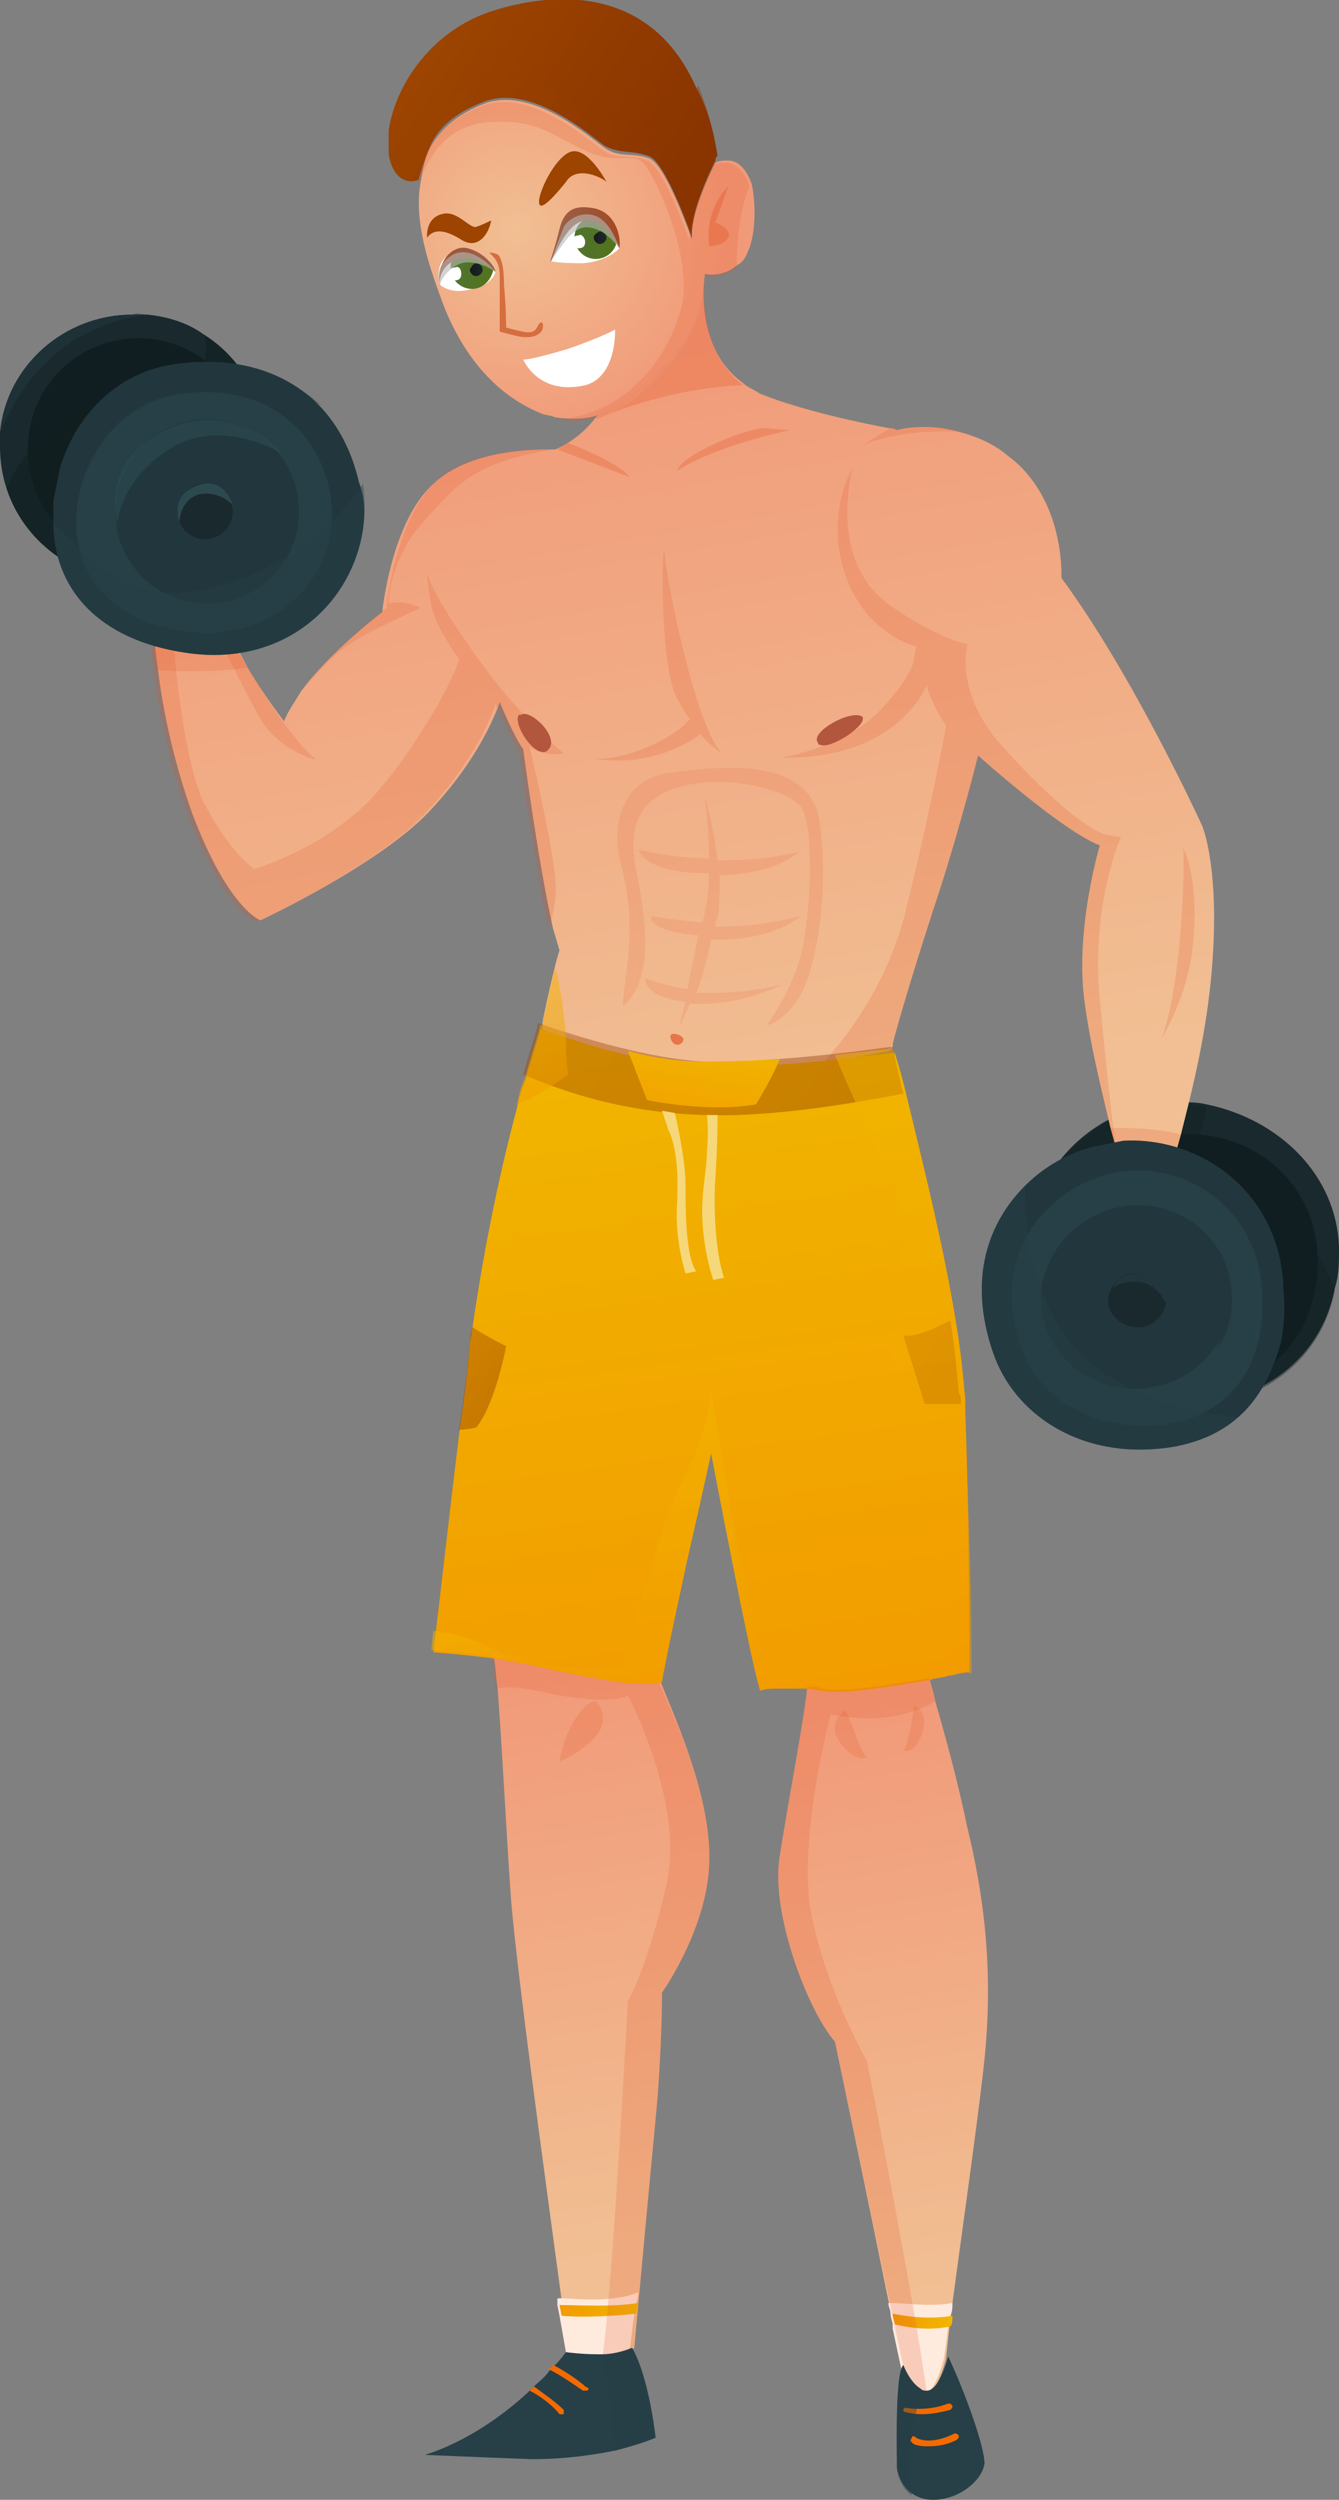 <svg width="150" height="280" viewBox="0 0 150 280" fill="none"
    xmlns="http://www.w3.org/2000/svg">
    <rect x="0" y="0" width="150" height="280" fill="#808080" stroke="none"/>
    <path d="M79.426 209.281C78.947 216.473 74.163 223.185 74.163 223.185C74.163 223.185 74.163 229.897 73.445 237.329C72.727 244.76 71.053 262.979 71.053 262.979C71.053 262.979 70.096 263.938 67.464 264.178C67.464 264.178 67.464 264.178 67.225 264.178C64.593 264.658 63.636 263.219 63.636 263.219C63.636 262.26 57.656 220.308 57.177 211.678C56.699 204.966 56.22 195.137 55.742 189.144C55.502 187.466 55.502 186.267 55.263 185.308C56.699 185.548 57.895 185.788 59.33 186.027C64.354 187.226 71.531 188.904 73.924 188.185C76.077 193.459 79.904 202.089 79.426 209.281Z" fill="url(#paint0_linear_10_44)"/>
    <path d="M71.531 256.747L71.292 257.945L71.053 259.144L70.574 262.979C70.574 262.979 67.703 264.897 63.397 263.459L62.679 259.384L62.44 258.185V257.466C62.679 257.226 68.182 258.185 71.531 256.747Z" fill="#FFEADE"/>
    <path d="M71.531 257.945L71.292 259.144C69.139 259.384 65.55 259.623 62.919 259.384L62.679 258.185C64.833 258.185 68.66 258.425 71.531 257.945Z" fill="url(#paint1_linear_10_44)"/>
    <path opacity="0.2" d="M79.426 209.281C78.947 216.473 74.163 223.185 74.163 223.185C74.163 223.185 74.163 229.897 73.445 237.329C72.727 244.76 71.053 262.979 71.053 262.979C71.053 262.979 70.096 263.938 67.464 264.178C68.66 256.027 70.335 224.144 70.335 224.144C70.335 224.144 72.488 220.548 74.641 211.199C76.794 202.089 70.335 189.863 70.335 189.863C69.856 190.342 67.225 190.822 61.244 189.623C58.134 188.904 56.699 188.904 55.502 189.144C55.263 187.466 55.263 186.267 55.024 185.308C56.459 185.548 57.656 185.788 59.091 186.027C64.115 187.226 71.292 188.904 73.684 188.185C76.076 193.459 79.904 202.089 79.426 209.281Z" fill="#E2582C"/>
    <path d="M150 139.76C150 141.438 150 142.877 149.522 144.315C147.847 152.945 140.191 157.5 132.057 157.5C122.727 157.5 115.072 149.829 115.072 140.479C115.072 131.13 122.727 123.459 132.057 123.459C133.254 123.459 134.211 123.459 135.167 123.699C143.301 125.377 149.761 131.61 150 139.76Z" fill="#19292D"/>
    <path d="M147.608 140.719C147.847 150.788 140.431 156.301 132.297 156.301C124.163 156.301 117.703 149.589 117.703 141.678C117.703 133.527 124.402 127.055 132.297 127.055C140.431 126.575 147.368 132.569 147.608 140.719Z" fill="#111E21"/>
    <path opacity="0.4" d="M149.522 144.555C147.847 153.185 140.191 157.74 132.057 157.74C122.727 157.74 115.072 150.069 115.072 140.719C115.072 131.37 122.727 123.699 132.057 123.699C133.254 123.699 134.211 123.699 135.167 123.938C134.928 126.575 133.254 129.692 133.254 129.692C141.627 130.171 147.368 138.801 149.522 144.555Z" fill="#111E21"/>
    <path d="M135.646 109.795C134.928 116.986 133.254 123.219 132.297 127.055C131.579 129.692 131.1 131.13 131.1 131.13C129.665 130.171 125.837 129.212 125.12 128.973C125.12 128.973 124.88 128.014 124.402 126.336C123.684 123.219 122.249 117.705 121.531 112.431C120.335 104.281 123.206 94.692 123.206 94.692C118.899 93.014 109.569 84.623 109.569 84.623C109.569 84.623 107.655 92.294 105.263 99.726C103.11 106.199 100.478 114.829 100 116.986V117.226C100 117.466 100 117.466 100 117.466C100 117.466 99.761 117.466 99.522 117.705C98.325 117.945 95.933 118.425 92.584 118.904C88.278 119.384 83.014 119.863 78.23 119.623C72.01 119.144 66.746 117.705 63.636 116.507C61.722 115.788 60.766 115.308 60.766 115.308C60.766 115.308 60.766 115.068 60.766 114.589C61.005 113.151 61.722 110.034 62.201 108.116C62.44 107.158 62.679 106.438 62.679 106.438C62.44 105.719 62.201 104.76 61.962 104.041C60.287 96.61 58.612 83.904 58.612 83.904C57.656 82.706 55.981 78.63 55.981 78.63C55.981 78.63 54.306 84.144 48.565 90.377C43.062 96.61 29.187 103.082 29.187 103.082C29.187 103.082 25.598 101.884 21.531 91.096C19.378 85.103 18.182 79.11 17.703 75.034C17.225 71.918 17.225 69.76 17.225 69.76L19.856 70.479L26.555 72.397C26.794 73.116 27.273 73.836 27.751 74.794C29.426 77.671 31.818 80.788 31.818 80.788C32.297 79.589 33.014 78.63 33.732 77.431C37.081 72.877 42.823 68.562 42.823 68.562C42.823 68.562 43.78 58.493 48.565 54.178C52.632 50.343 59.809 50.343 61.722 50.343C62.201 50.343 62.201 50.343 62.201 50.343C63.397 49.863 65.311 48.664 66.746 46.747L66.986 46.507C69.617 45.788 72.01 43.87 74.402 41.233C78.708 36.438 78.708 33.082 78.947 30.685C78.469 34.76 79.187 40.034 83.254 42.911C83.732 43.39 84.45 43.63 85.167 44.11C89.952 46.027 96.89 47.466 99.522 47.945C100.239 47.945 100.478 48.185 100.478 48.185C100.478 48.185 103.588 47.226 107.655 48.425C109.33 48.904 111.244 49.623 112.919 51.062C119.378 55.856 118.899 64.726 118.899 64.726C127.033 75.753 134.689 92.534 134.689 92.534C134.689 92.534 136.842 97.569 135.646 109.795Z" fill="url(#paint2_linear_10_44)"/>
    <path d="M74.402 41.233C78.708 36.438 78.708 33.082 78.947 30.685L67.942 44.589C67.703 45.308 67.464 45.788 66.986 46.507C69.617 45.788 72.01 43.87 74.402 41.233Z" fill="url(#paint3_linear_10_44)"/>
    <path d="M83.732 28.288C83.493 29.007 83.014 29.486 82.536 29.726C80.861 31.164 78.947 30.685 78.947 30.685C78.708 32.843 78.708 36.438 74.402 41.233C72.01 43.87 69.617 45.788 66.986 46.507C65.55 46.986 63.876 46.986 62.201 46.747C61.722 46.507 61.005 46.507 60.526 46.267C55.263 44.11 51.435 39.315 49.282 33.082C47.608 28.527 46.411 24.212 47.129 20.377C47.368 18.938 47.608 17.5 48.325 16.301C49.282 14.623 51.196 12.706 54.545 11.507C59.809 9.829 66.029 15.342 67.703 16.541C69.378 17.74 70.813 17.021 72.727 17.74C74.641 18.459 77.512 26.849 77.512 26.849C77.273 24.212 79.426 19.657 80.144 18.219C80.622 17.98 81.1 17.98 81.579 17.98C82.775 17.98 83.732 19.178 84.211 20.616C84.689 22.774 84.689 26.37 83.732 28.288Z" fill="url(#paint4_radial_10_44)"/>
    <path d="M80.144 17.979C79.426 19.418 77.273 23.972 77.512 26.609C77.512 26.609 74.641 18.219 72.727 17.5C70.814 16.78 69.378 17.26 67.703 16.301C66.029 15.102 59.809 9.589 54.546 11.267C51.196 12.466 49.282 14.143 48.325 16.061C47.368 18.219 46.89 20.137 46.89 20.137C45.694 20.616 44.019 20.137 43.541 17.26C43.541 16.541 43.541 15.582 43.541 14.623C44.258 9.589 48.325 3.356 55.263 1.198C61.244 -0.719 72.727 -2.158 77.99 9.828C79.187 11.986 79.904 14.383 80.383 17.5C80.383 17.5 80.144 17.5 80.144 17.979Z" fill="url(#paint5_linear_10_44)"/>
    <path d="M60.526 23.014C61.005 23.253 62.44 21.575 63.397 20.377C64.593 18.459 67.464 19.897 67.943 20.377C67.943 20.377 65.79 16.301 63.876 17.021C61.962 17.74 59.809 22.534 60.526 23.014Z" fill="#9C4400"/>
    <path d="M55.024 24.692C54.785 26.13 53.588 28.048 51.675 26.849C49.761 25.651 48.564 25.651 47.847 26.61C47.847 26.61 47.608 24.452 49.521 23.973C51.196 23.493 52.631 25.651 53.349 25.411C54.067 25.171 55.024 24.692 55.024 24.692Z" fill="#9C4400"/>
    <path d="M110.048 232.774C109.33 239.007 107.656 250.753 106.699 257.945C106.22 261.541 105.981 264.178 105.981 264.178C105.981 264.178 105.263 267.295 104.067 268.014C104.067 268.014 103.828 268.014 103.828 268.253C102.632 268.493 101.435 266.336 101.435 266.336C101.435 266.336 101.196 265.377 100.239 260.822C100.239 260.103 100 259.144 99.522 257.705C97.847 249.315 93.541 228.699 93.541 228.699C90.431 225.103 86.364 214.315 87.321 208.082C88.278 201.849 90.191 192.021 90.431 188.904C91.148 188.904 91.627 188.904 92.105 189.144C94.258 189.623 100 188.664 104.067 187.945C104.306 188.664 104.545 189.384 104.785 190.582C105.742 193.938 107.177 198.973 108.373 204.726C110.766 214.555 111.244 223.185 110.048 232.774Z" fill="url(#paint6_linear_10_44)"/>
    <path d="M55.263 185.069V185.308C56.699 185.548 57.895 185.788 59.33 186.027C64.354 187.226 71.531 188.664 73.924 188.185C73.924 188.185 70.096 187.226 64.833 186.267C59.569 185.308 55.263 185.069 55.263 185.069Z" fill="url(#paint7_linear_10_44)"/>
    <path d="M104.306 188.185C104.067 187.466 104.067 187.226 104.067 187.226C104.067 187.226 101.196 186.747 96.651 187.466C91.866 188.185 90.67 189.144 90.67 189.144V189.384C91.388 189.384 91.866 189.384 92.345 189.623C94.258 189.623 100 188.904 104.306 188.185Z" fill="url(#paint8_linear_10_44)"/>
    <path opacity="0.3" d="M75.837 52.74C76.316 51.062 82.297 48.425 85.407 47.945L88.517 48.185C88.517 48.185 85.885 48.664 81.579 50.103C77.512 51.541 75.837 52.74 75.837 52.74Z" fill="#E2582C"/>
    <path opacity="0.3" d="M70.574 53.459C69.378 51.781 63.636 49.623 63.636 49.623L62.44 50.343L70.574 53.459Z" fill="#E2582C"/>
    <path opacity="0.2" d="M123.206 111.952C123.923 119.623 124.641 126.096 125.12 129.212C125.12 129.212 122.727 120.582 121.531 112.432C120.335 104.281 123.206 94.692 123.206 94.692C118.9 93.014 109.569 84.623 109.569 84.623C109.569 84.623 107.656 92.294 105.263 99.726C103.11 106.199 100.478 114.829 100 116.986L99.282 117.705C98.086 117.945 95.694 118.425 92.344 118.904C94.019 116.986 99.522 110.753 101.675 101.164C104.545 89.418 105.981 81.267 105.981 81.267C105.981 81.267 104.067 78.39 103.828 76.712C103.828 76.712 100.718 85.103 87.56 84.863C87.56 84.863 94.737 83.664 98.565 79.589C102.392 75.514 102.392 73.836 102.392 73.836L102.632 72.397C102.632 72.397 97.129 71.199 94.737 64.486C92.344 57.774 95.455 52.5 95.455 52.5C94.498 57.055 94.258 64.007 99.761 67.843C105.263 71.678 108.373 72.157 108.373 72.157C108.373 72.157 106.938 77.192 111.722 82.945C116.746 88.699 121.77 93.014 123.923 93.493C125.12 93.733 125.359 93.733 125.598 93.733C125.12 94.692 122.249 102.123 123.206 111.952Z" fill="#E2582C"/>
    <path opacity="0.2" d="M59.33 83.664C59.33 83.664 61.962 94.692 62.201 98.527C62.44 100.205 61.962 102.363 61.483 104.281C59.809 96.849 58.134 84.144 58.134 84.144C57.177 82.945 55.502 78.87 55.502 78.87C55.502 78.87 53.828 84.384 48.086 90.616C42.584 96.849 28.708 103.322 28.708 103.322C28.708 103.322 25.119 102.123 21.053 91.336C16.986 80.548 16.746 70 16.746 70L19.378 70.719C19.617 75.514 20.813 85.582 22.727 89.657C25.598 95.411 28.469 97.329 28.469 97.329C28.469 97.329 36.124 95.171 41.627 89.418C46.89 83.664 51.196 75.274 51.435 73.836C51.435 73.836 48.804 70.24 48.325 67.843C47.847 65.445 47.847 64.247 47.847 64.247C48.565 66.884 53.828 74.555 57.177 78.39C60.526 82.226 63.158 84.384 63.158 84.384C63.158 84.384 61.005 84.863 59.33 83.664Z" fill="#E2582C"/>
    <path opacity="0.2" d="M25.359 70.719C27.751 74.794 31.818 81.986 35.407 85.103C35.407 85.103 31.34 84.144 29.186 80.548C27.033 76.712 24.163 70.719 24.163 70.719H25.359Z" fill="#E2582C"/>
    <path opacity="0.2" d="M61.962 50.343C53.349 51.781 51.435 53.938 47.608 58.253C43.541 62.569 43.541 67.603 43.541 67.603C45.215 67.123 47.129 68.082 47.129 68.082C47.129 68.082 45.933 68.562 42.105 70.479C38.277 72.397 37.081 73.596 34.21 76.952C37.56 72.397 43.301 68.082 43.301 68.082C43.301 68.082 44.258 58.014 49.043 53.699C52.632 50.343 59.809 50.343 61.962 50.343C62.201 51.062 61.962 50.343 61.962 50.343Z" fill="#E2582C"/>
    <path opacity="0.2" d="M132.536 94.931C132.775 97.808 132.297 110.514 130.144 116.267C130.144 116.267 133.493 110.993 133.732 104.521C134.211 98.048 132.536 94.931 132.536 94.931Z" fill="#E2582C"/>
    <g opacity="0.5">
        <path opacity="0.3" d="M70.335 107.637C70.574 105.479 70.813 101.404 69.617 97.089C68.421 92.774 69.378 87.26 75.12 86.541C80.861 85.822 90.909 84.623 91.866 92.294C92.823 99.726 91.627 108.596 89.234 112.192C89.234 112.192 87.56 114.589 85.885 114.829C85.885 114.829 88.995 110.753 89.952 105.959C90.909 101.164 91.148 92.294 89.713 90.377C88.277 88.459 81.1 86.541 75.837 88.219C70.574 89.897 70.574 93.973 71.292 97.569C72.01 101.404 73.684 109.315 69.856 112.671C69.617 112.911 70.096 109.555 70.335 107.637Z" fill="#E2582C"/>
        <path opacity="0.3" d="M89.713 102.603C86.124 103.562 82.775 103.801 80.143 103.801C80.143 103.562 80.143 103.082 80.383 102.842C80.622 101.164 80.622 99.726 80.622 98.048C87.32 97.808 89.474 95.411 89.474 95.411C86.603 96.13 83.493 96.37 80.383 96.37C79.904 92.294 78.947 89.178 78.947 89.178C79.186 91.096 79.426 93.493 79.426 96.13C76.316 96.13 73.684 95.651 71.531 95.171C71.531 95.171 72.01 97.808 79.426 97.808C79.426 99.486 79.186 101.404 78.708 103.322C76.076 103.082 74.163 102.842 72.966 102.603C72.966 102.603 72.249 104.281 78.23 104.76C77.751 107.158 77.273 109.315 77.033 110.753C74.641 110.514 72.966 109.795 72.249 109.555C72.249 109.555 72.01 111.712 76.794 112.192C76.316 114.11 76.076 115.068 76.076 115.068C76.076 115.068 76.555 114.11 77.273 112.432C77.273 112.432 77.273 112.432 77.512 112.432C83.254 112.671 87.56 110.274 87.56 110.274C83.732 111.233 80.383 111.233 77.99 111.233C78.708 109.555 79.186 107.397 79.665 105.24C86.603 105.479 89.713 102.603 89.713 102.603Z" fill="#E2582C"/>
    </g>
    <path opacity="0.7" d="M75.12 116.267C75.359 117.226 76.316 117.226 76.555 116.507C76.794 116.027 74.88 115.308 75.12 116.267Z" fill="#E2582C"/>
    <path opacity="0.3" d="M83.254 43.151C76.794 43.39 70.574 45.308 66.747 46.986L66.986 46.747C69.617 46.027 72.01 44.11 74.402 41.473C78.708 36.678 78.708 33.322 78.948 30.925C78.708 35 79.187 40.034 83.254 43.151Z" fill="#E2582C"/>
    <path opacity="0.2" d="M82.536 29.966C80.861 31.404 78.947 30.925 78.947 30.925C78.708 33.082 78.708 36.678 74.402 41.473C72.01 44.11 69.617 46.027 66.986 46.747C65.55 47.226 63.876 47.226 62.201 46.986C71.531 46.507 76.076 37.637 76.555 33.082C77.033 27.808 73.684 20.377 72.249 18.459C70.813 16.781 69.378 18.699 65.311 16.781C61.483 14.863 60.048 13.425 55.024 13.664C50.239 13.904 48.086 17.26 46.89 20.616C47.129 19.178 47.368 17.74 48.086 16.541C49.043 14.863 50.957 12.945 54.306 11.747C59.569 10.069 65.789 15.582 67.464 16.781C69.139 17.98 70.574 17.26 72.488 17.98C74.402 18.699 77.273 27.089 77.273 27.089C77.033 24.452 79.186 19.897 79.904 18.459C80.383 18.219 80.861 18.219 81.34 18.219C82.536 18.219 83.493 19.418 83.971 20.856C82.775 23.733 82.536 27.569 82.536 29.966Z" fill="#E2582C"/>
    <path opacity="0.4" d="M81.579 20.856C81.34 21.096 78.947 23.493 79.426 27.569C79.426 27.569 81.1 27.569 81.579 26.61C82.058 25.651 80.144 24.931 80.144 24.931L81.579 20.856Z" fill="#E2582C"/>
    <path opacity="0.2" d="M107.895 48.425C102.871 47.945 98.086 49.144 96.651 49.863C96.651 49.863 98.086 48.904 99.761 47.945C100.479 47.945 100.718 48.185 100.718 48.185C100.718 48.185 103.828 47.226 107.895 48.425Z" fill="#E2582C"/>
    <path d="M29.665 50.103C29.665 58.253 22.966 64.966 14.832 64.966C8.373 64.966 2.632 60.651 0.718 54.657C0.239 53.219 0 51.541 0 50.103C0 49.623 0 48.904 0 48.425C0.718 40.993 7.177 35.24 14.832 35.24C15.311 35.24 16.029 35.24 16.507 35.24C18.899 35.479 21.053 36.199 22.727 37.397C27.034 40.034 29.665 44.829 29.665 50.103Z" fill="#19292D"/>
    <path d="M27.991 50.343C27.991 57.294 22.488 62.808 15.55 62.808C8.613 62.808 3.11 57.294 3.11 50.343C3.11 43.39 8.613 37.877 15.55 37.877C22.249 37.877 27.991 43.39 27.991 50.343Z" fill="#111E21"/>
    <path d="M108.612 187.226C108.373 187.226 107.416 187.466 106.22 187.706C105.502 187.945 104.785 187.945 104.067 188.185C100 188.904 94.019 189.863 92.105 189.384C91.627 189.384 90.909 189.144 90.43 189.144C88.995 189.144 87.56 189.144 86.603 189.144C85.646 189.144 85.167 189.384 85.167 189.384C84.21 186.747 79.665 162.774 79.665 162.774C79.665 162.774 78.469 168.288 77.033 174.521C76.076 179.075 74.88 184.349 74.402 186.986C74.162 187.945 74.162 188.425 74.162 188.425C73.206 188.664 71.531 188.664 69.378 188.425C66.268 187.945 62.44 187.226 59.569 186.507C58.134 186.267 56.938 186.027 55.502 185.788C51.914 185.308 48.565 185.068 48.565 185.068C48.565 185.068 48.565 184.349 48.804 182.911C49.282 179.075 50.239 170.445 51.435 160.616C51.914 157.26 52.392 153.904 52.631 150.548C52.631 150.068 52.871 149.589 52.871 149.11C54.306 139.041 56.22 130.411 57.895 124.178C58.134 122.979 58.373 122.021 58.852 121.062C59.569 118.425 60.287 116.507 60.526 115.308C60.526 115.308 60.526 115.308 60.765 115.308C61.005 115.548 62.201 115.788 63.636 116.267C67.225 117.466 73.684 119.384 79.186 119.384C83.493 119.623 89.474 119.144 93.78 118.664C97.368 118.185 100 117.945 100.239 117.945C100.239 117.945 100.957 120.103 101.675 123.219C103.11 129.212 105.741 139.521 107.177 148.63C107.655 151.507 107.895 154.144 108.134 156.781C108.134 157.26 108.134 157.5 108.134 157.979C108.612 171.164 108.612 187.226 108.612 187.226Z" fill="url(#paint9_linear_10_44)"/>
    <path opacity="0.4" d="M80.144 17.98C79.426 19.418 77.273 23.973 77.512 26.61C77.512 26.61 74.641 18.219 72.727 17.5C70.814 16.781 69.378 17.26 67.703 16.301C66.029 15.103 59.809 9.589 54.546 11.267C51.196 12.466 49.282 14.144 48.325 16.062C47.368 18.219 46.89 20.137 46.89 20.137C45.694 20.616 44.019 20.137 43.541 17.26C44.976 18.219 46.172 18.219 47.129 15.822C48.325 13.185 51.914 7.911 57.656 8.87C63.158 9.829 66.507 14.384 71.053 14.863C73.684 15.103 76.316 12.226 78.23 9.589C79.187 11.986 79.904 14.384 80.383 17.5C80.383 17.5 80.144 17.5 80.144 17.98Z" fill="url(#paint10_linear_10_44)"/>
    <path opacity="0.4" d="M101.196 122.5C96.172 123.459 86.842 125.137 79.187 124.897C69.139 124.658 61.962 121.781 58.612 120.342C59.33 117.705 60.048 115.788 60.287 114.589C60.287 114.589 70.814 118.425 78.708 118.904C86.842 119.144 100 117.226 100 117.226C100 117.226 100.479 119.623 101.196 122.5Z" fill="url(#paint11_linear_10_44)"/>
    <path opacity="0.5" d="M29.665 50.103C29.665 58.253 22.967 64.966 14.833 64.966C8.373 64.966 2.632 60.651 0.718 54.657C2.153 51.301 5.742 46.507 13.397 44.589L22.01 43.39C22.01 43.39 23.445 40.274 22.967 37.637C27.034 40.034 29.665 44.829 29.665 50.103Z" fill="#111E21"/>
    <path opacity="0.4" d="M56.699 150.788C56.699 150.788 55.502 157.26 53.349 159.897C53.349 159.897 52.392 160.137 51.435 160.137C51.914 156.781 52.392 153.425 52.632 150.069C52.632 149.589 52.871 149.11 52.871 148.63C54.306 149.589 56.699 150.788 56.699 150.788Z" fill="url(#paint12_linear_10_44)"/>
    <path opacity="0.4" d="M107.655 157.26H103.588L101.196 149.589C102.631 149.829 105.024 148.63 106.459 147.911C106.938 150.788 107.177 153.425 107.416 156.062C107.655 156.301 107.655 156.781 107.655 157.26Z" fill="url(#paint13_linear_10_44)"/>
    <path d="M70.335 117.705L72.488 123.219C72.488 123.219 79.187 124.658 84.689 123.699C84.689 123.699 86.603 120.582 87.321 118.664C87.321 118.664 82.536 118.904 78.469 118.904C74.163 118.904 70.335 117.705 70.335 117.705Z" fill="url(#paint14_linear_10_44)"/>
    <path d="M74.163 124.418L75.598 124.658C75.598 124.658 76.794 129.692 76.794 132.568C76.794 135.445 76.794 140.719 77.99 142.397L76.794 142.637C76.794 142.637 75.598 139.041 75.837 134.966C76.076 130.651 75.598 128.014 74.88 126.575C74.402 125.137 74.163 124.418 74.163 124.418Z" fill="#F6D87A"/>
    <path d="M79.186 124.897H80.383C80.383 124.897 80.383 128.493 80.143 131.849C79.904 135.205 80.143 140.24 81.1 143.116L79.904 143.356C79.904 143.356 78.947 140.719 78.708 137.123C78.469 133.527 79.186 131.37 79.186 128.973C79.426 126.575 79.186 124.897 79.186 124.897Z" fill="#F6D87A"/>
    <path d="M106.699 257.945C106.699 258.425 106.699 258.904 106.459 259.383C106.459 259.863 106.459 260.342 106.22 260.582C105.981 262.74 105.742 264.178 105.742 264.178C105.742 264.178 105.024 267.294 103.828 268.014C103.828 268.014 103.588 268.014 103.588 268.253C102.392 268.493 101.196 266.336 101.196 266.336C101.196 266.336 100.957 265.377 100 260.822C100 260.822 100 260.582 100 260.342C100 260.103 99.761 259.623 99.761 259.144C99.761 258.664 99.522 258.425 99.522 257.945C101.435 257.945 104.306 258.425 106.699 257.945Z" fill="#FFEADE"/>
    <path d="M106.699 259.384C106.699 259.863 106.699 260.342 106.459 260.582C105.263 260.822 103.11 261.062 100.239 260.342C100.239 260.103 100 259.623 100 259.144C101.196 259.384 103.828 259.863 106.699 259.384Z" fill="url(#paint15_linear_10_44)"/>
    <path opacity="0.2" d="M27.751 74.794C24.402 75.274 20.096 75.274 17.464 75.034C16.986 71.918 16.986 69.76 16.986 69.76L19.617 70.48L26.316 72.397C26.794 73.116 27.273 74.075 27.751 74.794Z" fill="#E2582C"/>
    <path opacity="0.2" d="M132.297 127.055C131.579 129.692 131.1 131.13 131.1 131.13C129.665 130.171 125.837 129.212 125.12 128.973C125.12 128.973 124.88 128.014 124.402 126.336C126.555 126.336 129.426 126.336 132.297 127.055Z" fill="#E2582C"/>
    <path opacity="0.5" d="M106.459 187.705C106.938 178.356 105.502 161.336 105.502 161.336C95.454 153.904 101.675 138.082 101.675 138.082C100 131.61 96.172 124.658 93.54 118.185C97.368 117.705 100 117.466 100 117.466C100 117.466 100.718 119.623 101.435 122.74C102.871 128.733 105.502 139.041 106.938 148.151C107.416 151.027 107.655 153.664 107.895 156.301C107.895 156.781 107.895 157.021 107.895 157.5C108.852 171.404 108.852 187.466 108.852 187.466C108.373 187.226 107.416 187.466 106.459 187.705Z" fill="url(#paint16_linear_10_44)"/>
    <path opacity="0.5" d="M86.603 189.144C85.646 189.144 85.167 189.384 85.167 189.384C84.21 186.747 79.665 162.774 79.665 162.774C79.665 162.774 78.469 168.288 77.033 174.521C75.598 180.753 74.163 188.425 74.163 188.425C73.206 188.664 71.531 188.664 69.378 188.425C70.813 182.192 73.923 170.925 76.555 165.651C79.426 160.137 79.665 155.822 79.665 155.822C79.665 155.822 83.493 181.233 86.603 189.144Z" fill="url(#paint17_linear_10_44)"/>
    <path opacity="0.5" d="M74.163 186.747C73.924 187.706 73.924 188.185 73.924 188.185C72.967 188.425 71.292 188.425 69.139 188.185C66.029 187.706 62.201 186.986 59.33 186.267C57.895 186.027 56.699 185.788 55.263 185.548C51.675 185.069 48.325 184.829 48.325 184.829C48.325 184.829 48.325 184.11 48.565 182.671C54.545 183.39 55.502 185.548 60.526 186.507C64.593 186.986 71.292 186.747 74.163 186.747Z" fill="url(#paint18_linear_10_44)"/>
    <path opacity="0.5" d="M63.636 120.342C63.636 120.342 60.526 122.74 57.895 123.699C58.134 122.5 58.373 121.541 58.852 120.582C59.569 117.945 60.287 116.027 60.526 114.829C60.526 114.829 60.526 114.829 60.766 114.829C61.005 113.39 61.722 110.274 62.201 108.356C62.919 110.993 63.158 113.63 63.397 115.788C63.397 116.027 63.397 116.507 63.397 116.747C63.397 118.904 63.636 120.342 63.636 120.342Z" fill="url(#paint19_linear_10_44)"/>
    <path opacity="0.2" d="M97.129 230.856C97.129 230.856 102.392 257.466 103.828 268.014C102.632 268.253 101.435 266.096 101.435 266.096C101.435 266.096 101.196 265.137 100.239 260.582C99.282 256.027 93.541 228.699 93.541 228.699C90.431 225.103 86.364 214.315 87.321 208.082C88.278 201.849 90.191 192.021 90.431 188.904C91.148 188.904 91.627 188.904 92.105 189.144C94.258 189.623 100 188.664 104.067 187.945C104.306 188.664 104.545 189.384 104.785 190.582C102.632 191.781 98.804 193.219 93.062 192.021C93.062 192.021 89.713 204.247 90.67 213.116C92.105 222.226 97.129 230.856 97.129 230.856Z" fill="#E2582C"/>
    <path opacity="0.2" d="M66.746 190.582C65.311 190.582 63.158 193.938 62.679 197.295C62.679 197.295 65.311 196.336 66.986 194.178C68.421 192.021 66.746 190.582 66.746 190.582Z" fill="#E2582C"/>
    <path opacity="0.2" d="M94.737 191.541C95.694 193.699 96.411 196.336 97.129 196.815C97.129 196.815 95.933 197.534 94.258 195.377C92.344 192.979 94.737 191.541 94.737 191.541Z" fill="#E2582C"/>
    <path opacity="0.2" d="M102.392 191.062C102.392 191.062 101.914 195.137 101.196 196.096C101.196 196.096 102.631 196.575 103.349 193.938C104.067 191.541 102.392 191.062 102.392 191.062Z" fill="#E2582C"/>
    <path d="M110.287 275.925C110.048 277.842 107.416 280 104.545 280C103.589 280 102.871 279.76 102.153 279.281C100.718 278.322 100.478 276.404 100.478 276.404C100.478 274.726 100.239 265.856 101.196 264.897C101.196 264.897 101.914 266.815 103.11 267.534C103.349 267.774 103.589 267.774 103.828 267.774C105.263 267.774 106.22 263.938 106.22 263.938C108.134 268.014 110.287 274.007 110.287 275.925Z" fill="#273F47"/>
    <path d="M103.349 270.411C102.153 270.411 101.436 270.171 101.436 270.171C101.196 270.171 101.196 269.931 101.196 269.931C101.196 269.692 101.436 269.692 101.436 269.692C101.436 269.692 103.828 270.171 106.22 269.212C106.459 269.212 106.459 269.212 106.699 269.452C106.699 269.692 106.699 269.692 106.459 269.931C105.503 270.171 104.306 270.411 103.349 270.411Z" fill="#F46A00"/>
    <path d="M103.828 274.007C102.871 274.007 102.153 273.767 102.153 273.527C101.914 273.527 101.914 273.288 102.153 273.048C102.153 272.808 102.393 272.808 102.632 273.048C102.632 273.048 104.067 274.007 106.938 272.568C107.177 272.568 107.177 272.568 107.416 272.808C107.416 273.048 107.416 273.048 107.177 273.288C105.742 274.007 104.546 274.007 103.828 274.007Z" fill="#F46A00"/>
    <path opacity="0.4" d="M102.153 279.521C100.718 278.562 100.478 276.644 100.478 276.644C100.478 274.966 100.239 266.096 101.196 265.137C101.196 265.137 101.914 267.055 103.11 267.774C102.153 272.808 101.435 275.205 102.153 279.521Z" fill="#273F47"/>
    <path d="M73.445 273.048C73.445 273.048 71.77 273.767 68.9 274.486C66.507 274.966 63.397 275.445 59.569 275.445C53.11 275.205 47.608 274.966 47.608 274.966C52.153 273.527 56.22 270.651 59.091 268.014C59.33 267.774 59.33 267.774 59.569 267.534C60.287 266.815 61.005 266.336 61.483 265.616C61.722 265.377 61.722 265.377 61.962 265.137C62.919 264.178 63.397 263.459 63.397 263.459C63.397 263.459 65.072 263.699 66.986 263.699C67.225 263.699 67.225 263.699 67.464 263.699C69.139 263.699 70.813 262.979 70.813 262.979C72.727 266.336 73.445 273.048 73.445 273.048Z" fill="#273F47"/>
    <path opacity="0.4" d="M73.445 273.048C73.445 273.048 71.77 273.767 68.9 274.486C68.66 271.13 67.943 266.575 67.464 263.699C69.139 263.699 70.813 262.979 70.813 262.979C72.727 266.336 73.445 273.048 73.445 273.048Z" fill="#273F47"/>
    <path d="M65.79 267.774C65.55 267.774 65.311 267.774 65.311 267.774C64.594 267.295 62.919 266.096 61.483 265.377C61.723 265.137 61.723 265.137 61.962 264.897C63.397 265.616 65.072 266.815 65.55 267.295C66.029 267.534 66.029 267.534 65.79 267.774Z" fill="#F46A00"/>
    <path d="M63.158 270.411C62.919 270.411 62.919 270.411 63.158 270.411C62.919 270.411 62.919 270.411 62.68 270.411C61.723 269.212 60.287 268.253 59.33 267.774C59.57 267.534 59.57 267.534 59.809 267.295C60.766 268.014 62.201 268.973 63.158 269.932C63.158 270.171 63.158 270.411 63.158 270.411Z" fill="#F46A00"/>
    <path d="M61.483 83.904L61.244 84.144C59.809 84.863 57.416 81.027 58.134 80.069C58.134 80.069 58.134 80.069 58.373 80.069C59.33 79.349 62.679 82.466 61.483 83.904Z" fill="#B2573E"/>
    <path opacity="0.5" d="M61.244 84.144C59.809 84.863 57.416 81.027 58.134 80.069C59.33 81.747 60.526 83.185 61.244 84.144Z" fill="#B2573E"/>
    <path d="M96.651 80.548C96.651 81.507 93.062 83.904 91.866 83.425C91.866 83.425 91.627 83.425 91.627 83.185C90.67 81.986 95.455 79.349 96.651 80.308C96.651 80.308 96.651 80.308 96.651 80.548Z" fill="#B2573E"/>
    <path opacity="0.5" d="M96.651 80.548C96.651 81.507 93.062 83.904 91.866 83.425C93.302 82.706 95.694 81.267 96.651 80.548Z" fill="#B2573E"/>
    <path opacity="0.2" d="M75.598 77.671C76.076 78.63 76.555 79.589 77.273 80.548C75.598 82.706 69.378 85.582 66.029 84.863C66.029 84.863 72.488 86.541 78.469 82.226C79.426 83.425 80.622 84.144 81.1 84.623C77.99 81.986 74.641 64.966 74.402 61.61C74.162 61.37 73.923 73.356 75.598 77.671Z" fill="#E2582C"/>
    <path d="M40.67 59.212C39.474 67.603 31.818 74.794 20.814 73.116C11.005 71.678 5.981 65.925 5.981 58.493C5.981 57.774 5.981 57.055 5.981 56.096C6.22 54.897 6.459 53.699 6.699 52.5C8.613 46.027 13.636 41.473 19.857 40.753C27.034 39.794 32.297 41.952 35.646 45.308C38.038 47.706 39.474 50.822 40.191 53.938C40.909 55.856 40.909 57.534 40.67 59.212Z" fill="#21373D"/>
    <path d="M20.335 44.11C14.354 44.829 9.569 49.863 8.612 56.815C7.895 63.527 11.723 69.52 20.813 70.719C29.904 71.918 36.364 65.925 37.081 59.212C38.038 52.26 32.775 42.431 20.335 44.11Z" fill="#273F47"/>
    <path d="M33.493 57.294C33.493 63.048 28.947 67.603 23.206 67.603C17.464 67.603 12.919 63.048 12.919 57.294C12.919 51.541 17.464 46.986 23.206 46.986C28.947 46.986 33.493 51.541 33.493 57.294Z" fill="#21373D"/>
    <path d="M26.076 57.294C26.076 58.973 24.641 60.411 22.966 60.411C21.292 60.411 19.856 58.973 19.856 57.294C19.856 55.616 21.292 54.178 22.966 54.178C24.641 54.178 26.076 55.616 26.076 57.294Z" fill="#19292D"/>
    <path d="M143.062 151.747C142.105 154.623 140.67 157.021 138.756 158.699C136.364 160.856 133.014 162.055 129.426 162.295C120.813 163.014 113.636 158.459 111.244 151.507C108.373 143.116 110.765 136.884 114.832 132.808C116.986 130.651 119.617 129.212 122.249 128.493C123.445 128.253 124.641 128.014 125.837 127.774C134.45 127.295 143.541 133.527 143.78 144.555C144.019 147.192 143.78 149.829 143.062 151.747Z" fill="#21373D"/>
    <path d="M114.354 150.788C116.268 156.541 122.249 160.137 129.426 159.658C136.603 159.178 141.866 154.144 141.387 145.034C141.148 135.925 133.732 130.651 126.555 131.13C119.378 131.61 110.287 138.801 114.354 150.788Z" fill="#273F47"/>
    <path d="M125.359 135.205C131.1 134.007 136.842 137.842 137.799 143.356C138.756 148.87 134.928 154.384 129.186 155.342C123.445 156.541 117.703 152.705 116.746 147.192C115.789 141.918 119.617 136.404 125.359 135.205Z" fill="#21373D"/>
    <path d="M126.794 142.637C128.469 142.397 130.143 143.356 130.622 145.034C130.861 146.712 129.665 148.39 127.99 148.63C126.316 148.87 124.641 147.911 124.163 146.233C123.923 144.555 125.119 142.877 126.794 142.637Z" fill="#19292D"/>
    <path opacity="0.4" d="M138.756 158.699C136.364 160.856 133.014 162.055 129.426 162.295C120.813 163.014 113.636 158.459 111.244 151.507C108.373 143.116 110.765 136.884 114.832 132.808C114.832 134.007 114.832 135.925 115.072 138.082C115.311 140 115.789 141.918 116.507 144.075C117.942 147.911 120.096 151.507 124.163 154.144C125.12 154.623 126.076 155.342 126.794 155.582C129.426 157.021 132.297 157.74 134.689 158.219C136.364 158.459 137.56 158.699 138.756 158.699Z" fill="#273F47"/>
    <path opacity="0.4" d="M40.67 59.212C39.474 67.603 31.818 74.794 20.814 73.116C11.005 71.678 5.981 65.925 5.981 58.493C6.938 59.452 7.895 60.411 8.852 61.37C12.201 64.486 14.833 66.164 18.421 66.404C20.335 66.644 22.488 66.164 25.12 65.445C27.751 64.726 30.144 63.527 32.297 62.329C34.211 61.13 35.885 59.692 37.321 58.253C38.517 57.055 39.713 55.616 40.67 54.178C40.909 55.856 40.909 57.534 40.67 59.212Z" fill="#273F47"/>
    <path d="M120.574 137.842C122.249 136.404 127.034 133.527 132.775 136.644C138.517 139.76 139.235 147.192 136.364 151.027C136.364 151.027 139.235 141.438 132.536 138.082C125.837 134.486 120.574 137.842 120.574 137.842Z" fill="#21373D"/>
    <path d="M124.641 144.315C124.641 144.315 125.12 142.637 127.512 142.637C129.665 142.637 130.861 144.315 130.622 145.993C130.622 145.993 129.665 143.836 127.751 143.596C125.598 143.356 124.641 144.315 124.641 144.315Z" fill="#21373D"/>
    <path opacity="0.4" d="M143.062 151.747C143.78 144.315 141.627 137.603 137.56 133.288C133.014 128.493 127.273 128.253 122.249 128.493C123.445 128.253 124.641 128.014 125.837 127.774C134.45 127.295 143.541 133.527 143.78 144.555C144.019 147.192 143.78 149.829 143.062 151.747Z" fill="#21373D"/>
    <path opacity="0.4" d="M36.124 45.548C31.1 41.952 25.359 40.034 17.464 43.151C10.526 46.027 7.895 50.343 6.938 52.74C8.852 46.267 13.876 41.712 20.096 40.993C27.273 40.034 32.536 42.192 36.124 45.548Z" fill="#21373D"/>
    <path opacity="0.6" d="M16.507 35.24C5.981 36.678 1.914 44.11 0 48.425C0.718 40.993 7.177 35.24 14.832 35.24C15.311 35 16.029 35.24 16.507 35.24Z" fill="#21373D"/>
    <path opacity="0.6" d="M13.158 58.493C13.158 58.493 11.244 52.74 17.225 48.904C23.206 45.069 29.187 47.945 31.579 50.822C31.579 50.822 24.88 46.507 18.899 50.343C13.397 53.938 13.158 58.493 13.158 58.493Z" fill="#2E4D54"/>
    <path opacity="0.8" d="M20.096 58.493C20.096 58.493 18.9 55.616 22.01 54.418C25.12 53.219 26.077 56.575 26.077 56.575C26.077 56.575 24.641 54.897 22.249 55.377C20.096 56.096 20.096 58.493 20.096 58.493Z" fill="#325259"/>
    <path d="M58.612 40.274C58.852 40.274 59.569 40.274 63.636 39.075C67.704 37.637 68.9 36.918 68.9 36.918C68.9 36.918 69.139 42.192 65.55 43.151C60.287 44.349 58.612 40.274 58.612 40.274Z" fill="white"/>
    <path d="M61.722 29.247C62.201 27.808 62.201 27.808 62.919 26.13C63.397 24.452 65.311 23.253 67.225 24.931C69.139 26.61 69.378 27.808 69.378 27.808C69.378 27.808 68.182 29.247 65.311 29.486C62.201 29.486 61.722 29.247 61.722 29.247Z" fill="white"/>
    <path d="M55.502 30.445C55.502 30.445 55.263 31.884 52.871 32.363C50.479 33.082 49.282 31.884 49.282 31.884C48.804 30.445 49.282 28.527 51.196 28.288H51.436C53.349 28.048 54.785 29.247 55.263 30.206C55.263 30.445 55.502 30.445 55.502 30.445Z" fill="white"/>
    <path d="M54.785 28.288C55.263 28.767 55.981 29.247 55.981 30.925C55.981 32.603 55.981 37.157 55.981 37.157C55.981 37.157 56.938 37.397 57.895 37.637C58.852 37.877 60.287 37.877 60.766 36.918C61.005 35.959 60.526 35.959 60.287 36.438C60.048 36.918 59.809 37.397 58.612 37.157C57.416 36.918 56.699 36.678 56.699 36.678C56.699 36.678 56.699 34.521 56.459 31.884C56.459 29.966 56.22 29.247 55.981 28.767C55.742 28.288 54.785 28.288 54.785 28.288Z" fill="#D66D3F"/>
    <path d="M69.139 26.61C69.139 28.048 67.942 29.007 66.746 29.007C65.311 29.007 64.354 27.808 64.354 26.61C64.354 25.171 65.55 24.212 66.746 24.212C68.182 23.973 69.139 25.171 69.139 26.61Z" fill="url(#paint20_linear_10_44)"/>
    <path d="M55.263 30.206C55.024 31.404 54.067 32.363 52.871 32.363C51.675 32.363 50.478 31.404 50.478 29.966C50.478 29.247 50.718 28.767 51.196 28.288H51.435C53.349 28.048 54.785 29.247 55.263 30.206Z" fill="url(#paint21_linear_10_44)"/>
    <path d="M62.679 25.651C63.158 23.733 64.115 23.014 66.029 23.253C69.139 23.493 69.617 26.849 69.378 27.808C69.378 27.808 67.942 24.692 65.789 24.692C63.636 24.692 62.44 28.048 61.722 29.247C61.483 29.486 61.962 28.527 62.679 25.651Z" fill="url(#paint22_linear_10_44)"/>
    <path d="M55.502 30.445C55.502 29.966 54.306 28.288 52.392 27.808C50.478 27.329 48.804 29.726 49.282 31.884C49.282 32.363 48.804 29.726 51.435 29.007C53.828 28.527 55.502 30.445 55.502 30.445Z" fill="url(#paint23_linear_10_44)"/>
    <path d="M51.675 30.685C51.675 31.164 51.435 31.404 50.957 31.404C50.478 31.404 50.239 31.164 50.239 30.685C50.239 30.206 50.478 29.966 50.957 29.966C51.435 29.726 51.675 30.206 51.675 30.685Z" fill="white"/>
    <path d="M65.55 27.089C65.55 27.569 65.311 27.808 64.832 27.808C64.354 27.808 64.115 27.569 64.115 27.089C64.115 26.61 64.354 26.37 64.832 26.37C65.072 26.13 65.55 26.61 65.55 27.089Z" fill="white"/>
    <path d="M52.632 30.206C52.632 30.445 52.871 30.925 53.349 30.925C53.589 30.925 54.067 30.685 54.067 30.206C54.067 29.966 53.828 29.486 53.349 29.486C53.11 29.486 52.871 29.726 52.632 30.206Z" fill="url(#paint24_linear_10_44)"/>
    <path d="M66.507 26.61C66.507 26.849 66.746 27.329 67.225 27.329C67.464 27.329 67.942 27.089 67.942 26.61C67.942 26.37 67.703 25.89 67.225 25.89C66.746 26.13 66.507 26.37 66.507 26.61Z" fill="url(#paint25_linear_10_44)"/>
    <path opacity="0.61" d="M61.722 29.247C61.722 29.247 62.679 27.808 63.636 26.61C64.593 25.651 65.311 25.171 66.746 25.651C68.182 26.13 69.378 27.808 69.378 27.808C69.378 27.808 68.66 25.411 67.225 24.452C65.789 23.493 63.876 24.212 63.158 25.411C62.679 26.61 61.722 29.247 61.722 29.247Z" fill="#B8B8B8"/>
    <path opacity="0.61" d="M55.502 30.445C55.502 30.445 53.589 29.007 51.675 29.486C49.761 30.206 49.282 31.884 49.282 31.884C49.282 31.884 48.325 29.966 50.718 28.527C53.11 27.329 55.502 30.445 55.502 30.445Z" fill="#B8B8B8"/>
    <defs>
        <linearGradient id="paint0_linear_10_44" x1="74.549" y1="251.903" x2="63.35" y2="187.586" gradientUnits="userSpaceOnUse">
            <stop stop-color="#F1BF93"/>
            <stop offset="1" stop-color="#F19A79"/>
        </linearGradient>
        <linearGradient id="paint1_linear_10_44" x1="62.888" y1="258.675" x2="71.501" y2="258.675" gradientUnits="userSpaceOnUse">
            <stop offset="0.005" stop-color="#F29B00"/>
            <stop offset="1" stop-color="#F1B700"/>
        </linearGradient>
        <linearGradient id="paint2_linear_10_44" x1="83.321" y1="124.567" x2="68.228" y2="37.888" gradientUnits="userSpaceOnUse">
            <stop stop-color="#F1BF93"/>
            <stop offset="1" stop-color="#F19A79"/>
        </linearGradient>
        <linearGradient id="paint3_linear_10_44" x1="87.784" y1="123.786" x2="72.692" y2="37.111" gradientUnits="userSpaceOnUse">
            <stop stop-color="#F1BF93"/>
            <stop offset="1" stop-color="#F19A79"/>
        </linearGradient>
        <radialGradient id="paint4_radial_10_44" cx="0" cy="0" r="1" gradientUnits="userSpaceOnUse" gradientTransform="translate(57.873 25.861) scale(23.238 23.286)">
            <stop stop-color="#F1BF93"/>
            <stop offset="1" stop-color="#F19A79"/>
        </radialGradient>
        <linearGradient id="paint5_linear_10_44" x1="48.79" y1="4.872" x2="74.661" y2="21.659" gradientUnits="userSpaceOnUse">
            <stop offset="0.005" stop-color="#9C4400"/>
            <stop offset="0.99" stop-color="#8A3400"/>
        </linearGradient>
        <linearGradient id="paint6_linear_10_44" x1="106.345" y1="256.412" x2="95.014" y2="191.34" gradientUnits="userSpaceOnUse">
            <stop stop-color="#F1BF93"/>
            <stop offset="1" stop-color="#F19A79"/>
        </linearGradient>
        <linearGradient id="paint7_linear_10_44" x1="75.895" y1="251.679" x2="64.694" y2="187.351" gradientUnits="userSpaceOnUse">
            <stop stop-color="#F1BF93"/>
            <stop offset="1" stop-color="#F19A79"/>
        </linearGradient>
        <linearGradient id="paint8_linear_10_44" x1="109.049" y1="255.932" x2="97.719" y2="190.866" gradientUnits="userSpaceOnUse">
            <stop stop-color="#F1BF93"/>
            <stop offset="1" stop-color="#F19A79"/>
        </linearGradient>
        <linearGradient id="paint9_linear_10_44" x1="81.396" y1="194.137" x2="69.952" y2="111.638" gradientUnits="userSpaceOnUse">
            <stop offset="0.005" stop-color="#F29B00"/>
            <stop offset="1" stop-color="#F1B700"/>
        </linearGradient>
        <linearGradient id="paint10_linear_10_44" x1="50.312" y1="7.64" x2="74.169" y2="23.119" gradientUnits="userSpaceOnUse">
            <stop offset="0.005" stop-color="#9C4400"/>
            <stop offset="0.99" stop-color="#8A3400"/>
        </linearGradient>
        <linearGradient id="paint11_linear_10_44" x1="64.359" y1="109.137" x2="92.013" y2="127.081" gradientUnits="userSpaceOnUse">
            <stop offset="0.005" stop-color="#9C4400"/>
            <stop offset="0.99" stop-color="#8A3400"/>
        </linearGradient>
        <linearGradient id="paint12_linear_10_44" x1="50.03" y1="152.917" x2="54.744" y2="155.976" gradientUnits="userSpaceOnUse">
            <stop offset="0.005" stop-color="#9C4400"/>
            <stop offset="0.99" stop-color="#8A3400"/>
        </linearGradient>
        <linearGradient id="paint13_linear_10_44" x1="101.123" y1="149.994" x2="107.929" y2="154.41" gradientUnits="userSpaceOnUse">
            <stop offset="0.005" stop-color="#9C4400"/>
            <stop offset="0.99" stop-color="#8A3400"/>
        </linearGradient>
        <linearGradient id="paint14_linear_10_44" x1="76.87" y1="128.831" x2="79.107" y2="115.501" gradientUnits="userSpaceOnUse">
            <stop offset="0.005" stop-color="#F29B00"/>
            <stop offset="1" stop-color="#F1B700"/>
        </linearGradient>
        <linearGradient id="paint15_linear_10_44" x1="99.885" y1="259.939" x2="106.616" y2="259.939" gradientUnits="userSpaceOnUse">
            <stop offset="0.005" stop-color="#F29B00"/>
            <stop offset="1" stop-color="#F1B700"/>
        </linearGradient>
        <linearGradient id="paint16_linear_10_44" x1="107.851" y1="189.945" x2="97.594" y2="116.001" gradientUnits="userSpaceOnUse">
            <stop offset="0.005" stop-color="#F29B00"/>
            <stop offset="1" stop-color="#F1B700"/>
        </linearGradient>
        <linearGradient id="paint17_linear_10_44" x1="78.297" y1="191.42" x2="73.341" y2="155.693" gradientUnits="userSpaceOnUse">
            <stop offset="0.005" stop-color="#F29B00"/>
            <stop offset="1" stop-color="#F1B700"/>
        </linearGradient>
        <linearGradient id="paint18_linear_10_44" x1="61.986" y1="190.235" x2="60.642" y2="180.546" gradientUnits="userSpaceOnUse">
            <stop offset="0.005" stop-color="#F29B00"/>
            <stop offset="1" stop-color="#F1B700"/>
        </linearGradient>
        <linearGradient id="paint19_linear_10_44" x1="60.997" y1="123.634" x2="58.871" y2="108.309" gradientUnits="userSpaceOnUse">
            <stop offset="0.005" stop-color="#F29B00"/>
            <stop offset="1" stop-color="#F1B700"/>
        </linearGradient>
        <linearGradient id="paint20_linear_10_44" x1="64.21" y1="26.574" x2="69.175" y2="26.574" gradientUnits="userSpaceOnUse">
            <stop stop-color="#507330"/>
            <stop offset="1" stop-color="#53741A"/>
        </linearGradient>
        <linearGradient id="paint21_linear_10_44" x1="50.599" y1="30.285" x2="55.3" y2="30.285" gradientUnits="userSpaceOnUse">
            <stop stop-color="#507330"/>
            <stop offset="1" stop-color="#53741A"/>
        </linearGradient>
        <linearGradient id="paint22_linear_10_44" x1="61.624" y1="26.262" x2="69.421" y2="26.262" gradientUnits="userSpaceOnUse">
            <stop stop-color="#99634E"/>
            <stop offset="1" stop-color="#A04A23"/>
        </linearGradient>
        <linearGradient id="paint23_linear_10_44" x1="55.663" y1="28.289" x2="46.717" y2="31.527" gradientUnits="userSpaceOnUse">
            <stop stop-color="#99634E"/>
            <stop offset="1" stop-color="#A04A23"/>
        </linearGradient>
        <linearGradient id="paint24_linear_10_44" x1="53.993" y1="30.189" x2="52.748" y2="30.151" gradientUnits="userSpaceOnUse">
            <stop stop-color="#1D2626"/>
            <stop offset="0.985" stop-color="#16181F"/>
        </linearGradient>
        <linearGradient id="paint25_linear_10_44" x1="67.681" y1="26.767" x2="66.436" y2="26.729" gradientUnits="userSpaceOnUse">
            <stop stop-color="#1D2626"/>
            <stop offset="0.985" stop-color="#16181F"/>
        </linearGradient>
    </defs>
</svg>
    